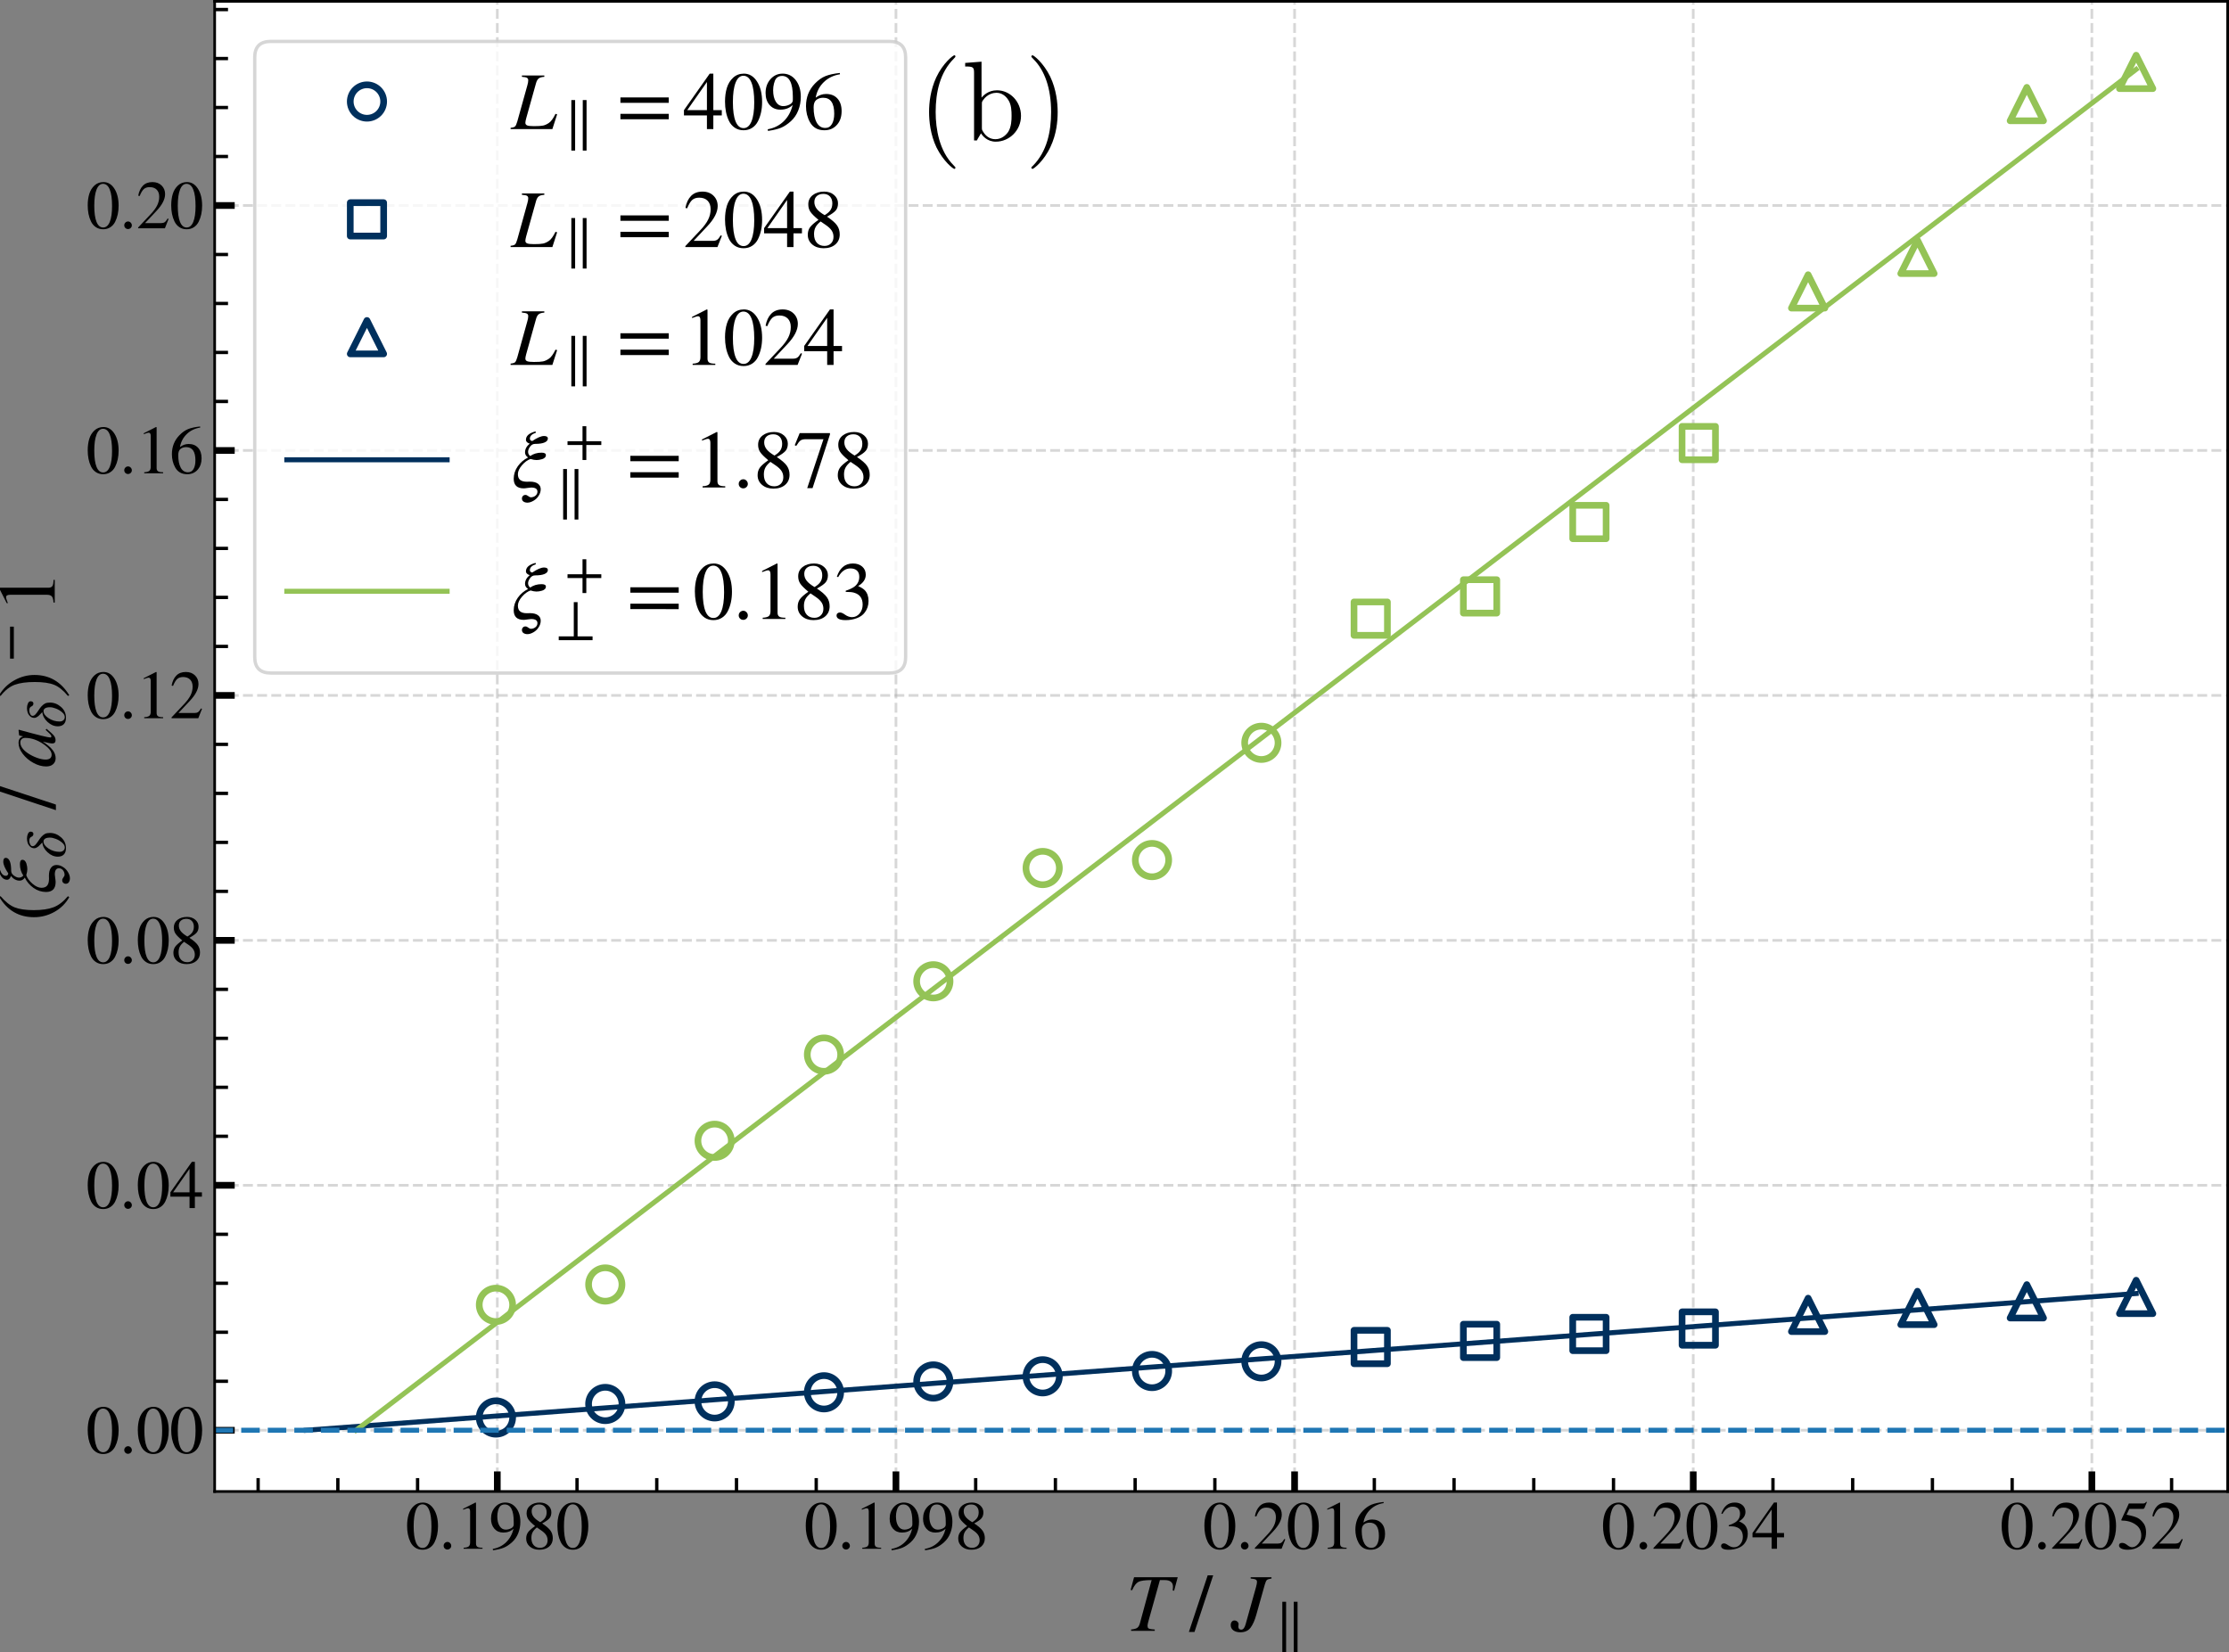<?xml version="1.0" encoding="UTF-8" standalone="no"?>
<svg
   width="667.369pt"
   height="494.661pt"
   viewBox="0 0 667.369 494.661"
   version="1.1"
   id="svg853"
   sodipodi:docname="xi-inv-divergence-100-4-svg.svg"
   inkscape:version="1.1.2 (0a00cf5339, 2022-02-04)"
   xmlns:inkscape="http://www.inkscape.org/namespaces/inkscape"
   xmlns:sodipodi="http://sodipodi.sourceforge.net/DTD/sodipodi-0.dtd"
   xmlns:xlink="http://www.w3.org/1999/xlink"
   xmlns="http://www.w3.org/2000/svg"
   xmlns:svg="http://www.w3.org/2000/svg"
   xmlns:rdf="http://www.w3.org/1999/02/22-rdf-syntax-ns#"
   xmlns:cc="http://creativecommons.org/ns#"
   xmlns:dc="http://purl.org/dc/elements/1.1/">
  <rect x="0" y="0" width="667.369" height="494.661" fill="#808080" stroke="none"/>
  <sodipodi:namedview
     id="namedview855"
     pagecolor="#ffffff"
     bordercolor="#666666"
     borderopacity="1.0"
     inkscape:pageshadow="2"
     inkscape:pageopacity="0.0"
     inkscape:pagecheckerboard="0"
     inkscape:document-units="pt"
     showgrid="false"
     inkscape:zoom="0.89309055"
     inkscape:cx="627.59593"
     inkscape:cy="198.74804"
     inkscape:window-width="2490"
     inkscape:window-height="1376"
     inkscape:window-x="70"
     inkscape:window-y="27"
     inkscape:window-maximized="1"
     inkscape:current-layer="svg853" />
  <defs
     id="defs6">
    <style
       type="text/css"
       id="style4">*{stroke-linejoin: round; stroke-linecap: butt}</style>
  </defs>
  <g
     id="axes_1"
     transform="translate(-13.431,-10.4)">
    <g
       id="patch_2">
      <path
         d="M 77.7,456.988 H 680.4 V 10.8 H 77.7 Z"
         style="fill:#ffffff"
         id="path11" />
    </g>
    <g
       id="matplotlib.axis_1">
      <g
         id="xtick_1">
        <g
           id="line2d_1">
          <path
             d="M 281.681,456.988 V 10.8"
             clip-path="url(#p92ac321de3)"
             style="fill:none;stroke:#b0b0b0;stroke-width:0.8;stroke-dasharray:2.96, 1.28;stroke-dashoffset:0;stroke-opacity:0.5"
             id="path14" />
        </g>
        <g
           id="line2d_2">
          <defs
             id="defs18">
            <path
               id="m4de58ef95d"
               d="M 0,0 V -6"
               style="stroke:#000000;stroke-width:2" />
          </defs>
          <g
             id="g22">
            <use
               xlink:href="#m4de58ef95d"
               x="281.681"
               y="456.988"
               style="stroke:#000000;stroke-width:2"
               id="use20"
               width="100%"
               height="100%" />
          </g>
        </g>
        <g
           id="text_1">
          <!-- 0.1998 -->
          <g
             transform="matrix(0.2,0,0,-0.2,254.181,474.147)"
             id="g44">
            <defs
               id="defs30">
              <path
                 id="STIXGeneral-Regular-30"
                 d="m 3046,2112 q 0,-429 -83,-810 Q 2880,922 2717,602 2554,282 2266,96 1978,-90 1600,-90 1210,-90 915,108 621,307 461,640 301,973 227,1350 q -73,378 -73,800 0,596 147,1072 147,477 489,790 343,314 836,314 627,0 1023,-614 397,-614 397,-1600 z m -614,-32 q 0,1011 -215,1545 -214,535 -630,535 -397,0 -608,-538 Q 768,3085 768,2106 768,1120 979,598 1190,77 1600,77 q 403,0 617,521 215,522 215,1482 z"
                 transform="scale(0.016)" />
              <path
                 id="STIXGeneral-Regular-2e"
                 d="M 1158,275 Q 1158,134 1052,32 947,-70 800,-70 653,-70 550,32 448,134 448,281 q 0,148 105,253 106,106 253,106 141,0 246,-109 106,-109 106,-256 z"
                 transform="scale(0.016)" />
              <path
                 id="STIXGeneral-Regular-31"
                 d="M 2522,0 H 755 v 96 q 352,19 480,131 128,112 128,381 v 2874 q 0,313 -192,313 -89,0 -288,-77 l -173,-64 v 90 l 1146,582 58,-19 V 486 q 0,-211 128,-301 128,-89 480,-89 z"
                 transform="scale(0.016)" />
              <path
                 id="STIXGeneral-Regular-39"
                 d="m 378,-141 -20,128 q 736,128 1245,621 509,493 701,1274 -371,-365 -960,-365 -518,0 -835,358 -317,359 -317,941 0,646 381,1078 381,432 950,432 608,0 1005,-486 410,-512 410,-1318 0,-564 -196,-1060 Q 2547,966 2170,621 1773,262 1395,105 1018,-51 378,-141 Z m 1939,2413 v 250 q 0,1625 -845,1625 -301,0 -467,-217 -96,-128 -160,-384 -64,-256 -64,-512 0,-570 214,-906 215,-336 573,-336 256,0 502,125 247,125 247,355 z"
                 transform="scale(0.016)" />
              <path
                 id="STIXGeneral-Regular-38"
                 d="m 2848,992 q 0,-493 -343,-788 -342,-294 -918,-294 -537,0 -883,294 -346,295 -346,750 0,339 166,579 167,240 666,592 -480,397 -637,640 -156,243 -156,563 0,454 348,726 349,272 893,272 468,0 772,-266 304,-265 304,-649 0,-352 -183,-563 -182,-211 -675,-474 576,-384 784,-685 208,-300 208,-697 z m -576,2419 q 0,333 -186,534 -185,202 -512,202 -326,0 -515,-170 -189,-169 -189,-464 0,-294 189,-534 189,-240 611,-489 327,192 464,406 138,214 138,515 z M 1734,1741 1357,1997 Q 1075,1766 960,1545 845,1325 845,1011 845,576 1065,333 1286,90 1658,90 q 313,0 508,195 196,195 196,509 0,288 -148,505 -147,218 -480,442 z"
                 transform="scale(0.016)" />
            </defs>
            <use
               xlink:href="#STIXGeneral-Regular-30"
               id="use32"
               x="0"
               y="0"
               width="100%"
               height="100%" />
            <use
               xlink:href="#STIXGeneral-Regular-2e"
               x="50"
               id="use34"
               y="0"
               width="100%"
               height="100%" />
            <use
               xlink:href="#STIXGeneral-Regular-31"
               x="75"
               id="use36"
               y="0"
               width="100%"
               height="100%" />
            <use
               xlink:href="#STIXGeneral-Regular-39"
               x="125"
               id="use38"
               y="0"
               width="100%"
               height="100%" />
            <use
               xlink:href="#STIXGeneral-Regular-39"
               x="175"
               id="use40"
               y="0"
               width="100%"
               height="100%" />
            <use
               xlink:href="#STIXGeneral-Regular-38"
               x="225"
               id="use42"
               y="0"
               width="100%"
               height="100%" />
          </g>
        </g>
      </g>
      <g
         id="xtick_2">
        <g
           id="line2d_3">
          <path
             d="M 162.326,456.988 V 10.8"
             clip-path="url(#p92ac321de3)"
             style="fill:none;stroke:#b0b0b0;stroke-width:0.8;stroke-dasharray:2.96, 1.28;stroke-dashoffset:0;stroke-opacity:0.5"
             id="path48" />
        </g>
        <g
           id="line2d_4">
          <g
             id="g53">
            <use
               xlink:href="#m4de58ef95d"
               x="162.326"
               y="456.988"
               style="stroke:#000000;stroke-width:2"
               id="use51"
               width="100%"
               height="100%" />
          </g>
        </g>
        <g
           id="text_2">
          <!-- 0.1980 -->
          <g
             transform="matrix(0.2,0,0,-0.2,134.826,474.147)"
             id="g68">
            <use
               xlink:href="#STIXGeneral-Regular-30"
               id="use56"
               x="0"
               y="0"
               width="100%"
               height="100%" />
            <use
               xlink:href="#STIXGeneral-Regular-2e"
               x="50"
               id="use58"
               y="0"
               width="100%"
               height="100%" />
            <use
               xlink:href="#STIXGeneral-Regular-31"
               x="75"
               id="use60"
               y="0"
               width="100%"
               height="100%" />
            <use
               xlink:href="#STIXGeneral-Regular-39"
               x="125"
               id="use62"
               y="0"
               width="100%"
               height="100%" />
            <use
               xlink:href="#STIXGeneral-Regular-38"
               x="175"
               id="use64"
               y="0"
               width="100%"
               height="100%" />
            <use
               xlink:href="#STIXGeneral-Regular-30"
               x="225"
               id="use66"
               y="0"
               width="100%"
               height="100%" />
          </g>
        </g>
      </g>
      <g
         id="xtick_3">
        <g
           id="line2d_5">
          <path
             d="M 520.389,456.988 V 10.8"
             clip-path="url(#p92ac321de3)"
             style="fill:none;stroke:#b0b0b0;stroke-width:0.8;stroke-dasharray:2.96, 1.28;stroke-dashoffset:0;stroke-opacity:0.5"
             id="path72" />
        </g>
        <g
           id="line2d_6">
          <g
             id="g77">
            <use
               xlink:href="#m4de58ef95d"
               x="520.389"
               y="456.988"
               style="stroke:#000000;stroke-width:2"
               id="use75"
               width="100%"
               height="100%" />
          </g>
        </g>
        <g
           id="text_3">
          <!-- 0.2034 -->
          <g
             transform="matrix(0.2,0,0,-0.2,492.889,474.147)"
             id="g97">
            <defs
               id="defs83">
              <path
                 id="STIXGeneral-Regular-32"
                 d="M 3034,877 2688,0 H 186 v 77 l 1139,1209 q 448,468 640,858 192,390 192,806 0,429 -237,666 -237,237 -653,237 -345,0 -547,-180 -202,-179 -394,-652 l -134,32 q 109,595 438,934 330,339 893,339 531,0 857,-320 327,-320 327,-806 0,-723 -819,-1587 L 832,486 h 1498 q 211,0 335,83 125,84 279,346 z"
                 transform="scale(0.016)" />
              <path
                 id="STIXGeneral-Regular-33"
                 d="m 390,3264 -102,26 q 147,480 460,758 314,278 794,278 448,0 723,-243 276,-243 276,-633 0,-525 -595,-884 352,-153 531,-339 281,-313 281,-825 0,-512 -294,-896 Q 2246,211 1840,60 1434,-90 979,-90 q -717,0 -717,365 0,103 77,167 77,64 186,64 160,0 390,-167 282,-198 551,-198 352,0 592,284 240,285 240,695 0,736 -666,928 -198,64 -653,64 v 90 q 359,121 538,230 518,294 518,858 0,320 -183,486 -182,166 -508,166 -576,0 -954,-678 z"
                 transform="scale(0.016)" />
              <path
                 id="STIXGeneral-Regular-34"
                 d="M 3027,1069 H 2368 V 0 H 1869 V 1069 H 77 v 409 l 2009,2848 h 282 V 1478 h 659 z M 1869,1478 V 3674 L 333,1478 Z"
                 transform="scale(0.016)" />
            </defs>
            <use
               xlink:href="#STIXGeneral-Regular-30"
               id="use85"
               x="0"
               y="0"
               width="100%"
               height="100%" />
            <use
               xlink:href="#STIXGeneral-Regular-2e"
               x="50"
               id="use87"
               y="0"
               width="100%"
               height="100%" />
            <use
               xlink:href="#STIXGeneral-Regular-32"
               x="75"
               id="use89"
               y="0"
               width="100%"
               height="100%" />
            <use
               xlink:href="#STIXGeneral-Regular-30"
               x="125"
               id="use91"
               y="0"
               width="100%"
               height="100%" />
            <use
               xlink:href="#STIXGeneral-Regular-33"
               x="175"
               id="use93"
               y="0"
               width="100%"
               height="100%" />
            <use
               xlink:href="#STIXGeneral-Regular-34"
               x="225"
               id="use95"
               y="0"
               width="100%"
               height="100%" />
          </g>
        </g>
      </g>
      <g
         id="xtick_4">
        <g
           id="line2d_7">
          <path
             d="M 401.035,456.988 V 10.8"
             clip-path="url(#p92ac321de3)"
             style="fill:none;stroke:#b0b0b0;stroke-width:0.8;stroke-dasharray:2.96, 1.28;stroke-dashoffset:0;stroke-opacity:0.5"
             id="path101" />
        </g>
        <g
           id="line2d_8">
          <g
             id="g106">
            <use
               xlink:href="#m4de58ef95d"
               x="401.035"
               y="456.988"
               style="stroke:#000000;stroke-width:2"
               id="use104"
               width="100%"
               height="100%" />
          </g>
        </g>
        <g
           id="text_4">
          <!-- 0.2016 -->
          <g
             transform="matrix(0.2,0,0,-0.2,373.535,474.147)"
             id="g124">
            <defs
               id="defs110">
              <path
                 id="STIXGeneral-Regular-36"
                 d="m 2854,4378 13,-103 Q 2112,4154 1606,3664 1101,3174 973,2451 q 371,288 813,288 563,0 886,-359 323,-358 323,-978 Q 2995,774 2669,378 2291,-90 1651,-90 870,-90 518,557 218,1107 218,1786 q 0,1049 697,1766 397,410 816,579 419,170 1123,247 z M 2419,1203 q 0,1242 -864,1242 -320,0 -531,-170 -211,-169 -211,-573 0,-748 233,-1180 234,-432 676,-432 339,0 518,304 179,304 179,809 z"
                 transform="scale(0.016)" />
            </defs>
            <use
               xlink:href="#STIXGeneral-Regular-30"
               id="use112"
               x="0"
               y="0"
               width="100%"
               height="100%" />
            <use
               xlink:href="#STIXGeneral-Regular-2e"
               x="50"
               id="use114"
               y="0"
               width="100%"
               height="100%" />
            <use
               xlink:href="#STIXGeneral-Regular-32"
               x="75"
               id="use116"
               y="0"
               width="100%"
               height="100%" />
            <use
               xlink:href="#STIXGeneral-Regular-30"
               x="125"
               id="use118"
               y="0"
               width="100%"
               height="100%" />
            <use
               xlink:href="#STIXGeneral-Regular-31"
               x="175"
               id="use120"
               y="0"
               width="100%"
               height="100%" />
            <use
               xlink:href="#STIXGeneral-Regular-36"
               x="225"
               id="use122"
               y="0"
               width="100%"
               height="100%" />
          </g>
        </g>
      </g>
      <g
         id="xtick_5">
        <g
           id="line2d_9">
          <path
             d="M 639.743,456.988 V 10.8"
             clip-path="url(#p92ac321de3)"
             style="fill:none;stroke:#b0b0b0;stroke-width:0.8;stroke-dasharray:2.96, 1.28;stroke-dashoffset:0;stroke-opacity:0.5"
             id="path128" />
        </g>
        <g
           id="line2d_10">
          <g
             id="g133">
            <use
               xlink:href="#m4de58ef95d"
               x="639.743"
               y="456.988"
               style="stroke:#000000;stroke-width:2"
               id="use131"
               width="100%"
               height="100%" />
          </g>
        </g>
        <g
           id="text_5">
          <!-- 0.2052 -->
          <g
             transform="matrix(0.2,0,0,-0.2,612.243,474.147)"
             id="g151">
            <defs
               id="defs137">
              <path
                 id="STIXGeneral-Regular-35"
                 d="m 2803,4358 -230,-544 q -39,-83 -173,-83 H 1158 L 902,3187 q 704,-134 1018,-291 314,-157 582,-528 224,-307 224,-813 0,-461 -150,-775 Q 2426,467 2099,224 1664,-90 1011,-90 646,-90 422,19 198,128 198,307 q 0,243 288,243 231,0 474,-198 250,-205 454,-205 333,0 598,333 266,333 266,749 0,614 -428,960 -557,448 -1364,448 -76,0 -76,51 l 6,32 698,1517 h 1324 q 109,0 170,32 61,32 138,134 z"
                 transform="scale(0.016)" />
            </defs>
            <use
               xlink:href="#STIXGeneral-Regular-30"
               id="use139"
               x="0"
               y="0"
               width="100%"
               height="100%" />
            <use
               xlink:href="#STIXGeneral-Regular-2e"
               x="50"
               id="use141"
               y="0"
               width="100%"
               height="100%" />
            <use
               xlink:href="#STIXGeneral-Regular-32"
               x="75"
               id="use143"
               y="0"
               width="100%"
               height="100%" />
            <use
               xlink:href="#STIXGeneral-Regular-30"
               x="125"
               id="use145"
               y="0"
               width="100%"
               height="100%" />
            <use
               xlink:href="#STIXGeneral-Regular-35"
               x="175"
               id="use147"
               y="0"
               width="100%"
               height="100%" />
            <use
               xlink:href="#STIXGeneral-Regular-32"
               x="225"
               id="use149"
               y="0"
               width="100%"
               height="100%" />
          </g>
        </g>
      </g>
      <g
         id="xtick_6">
        <g
           id="line2d_11">
          <defs
             id="defs156">
            <path
               id="m096b4bede7"
               d="M 0,0 V -4"
               style="stroke:#000000" />
          </defs>
          <g
             id="g160">
            <use
               xlink:href="#m096b4bede7"
               x="90.714"
               y="456.988"
               style="stroke:#000000"
               id="use158"
               width="100%"
               height="100%" />
          </g>
        </g>
      </g>
      <g
         id="xtick_7">
        <g
           id="line2d_12">
          <g
             id="g166">
            <use
               xlink:href="#m096b4bede7"
               x="186.197"
               y="456.988"
               style="stroke:#000000"
               id="use164"
               width="100%"
               height="100%" />
          </g>
        </g>
      </g>
      <g
         id="xtick_8">
        <g
           id="line2d_13">
          <g
             id="g172">
            <use
               xlink:href="#m096b4bede7"
               x="138.456"
               y="456.988"
               style="stroke:#000000"
               id="use170"
               width="100%"
               height="100%" />
          </g>
        </g>
      </g>
      <g
         id="xtick_9">
        <g
           id="line2d_14">
          <g
             id="g178">
            <use
               xlink:href="#m096b4bede7"
               x="233.939"
               y="456.988"
               style="stroke:#000000"
               id="use176"
               width="100%"
               height="100%" />
          </g>
        </g>
      </g>
      <g
         id="xtick_10">
        <g
           id="line2d_15">
          <g
             id="g184">
            <use
               xlink:href="#m096b4bede7"
               x="329.422"
               y="456.988"
               style="stroke:#000000"
               id="use182"
               width="100%"
               height="100%" />
          </g>
        </g>
      </g>
      <g
         id="xtick_11">
        <g
           id="line2d_16">
          <g
             id="g190">
            <use
               xlink:href="#m096b4bede7"
               x="377.164"
               y="456.988"
               style="stroke:#000000"
               id="use188"
               width="100%"
               height="100%" />
          </g>
        </g>
      </g>
      <g
         id="xtick_12">
        <g
           id="line2d_17">
          <g
             id="g196">
            <use
               xlink:href="#m096b4bede7"
               x="472.647"
               y="456.988"
               style="stroke:#000000"
               id="use194"
               width="100%"
               height="100%" />
          </g>
        </g>
      </g>
      <g
         id="xtick_13">
        <g
           id="line2d_18">
          <g
             id="g202">
            <use
               xlink:href="#m096b4bede7"
               x="544.26"
               y="456.988"
               style="stroke:#000000"
               id="use200"
               width="100%"
               height="100%" />
          </g>
        </g>
      </g>
      <g
         id="xtick_14">
        <g
           id="line2d_19">
          <g
             id="g208">
            <use
               xlink:href="#m096b4bede7"
               x="592.001"
               y="456.988"
               style="stroke:#000000"
               id="use206"
               width="100%"
               height="100%" />
          </g>
        </g>
      </g>
      <g
         id="xtick_15">
        <g
           id="line2d_20">
          <g
             id="g214">
            <use
               xlink:href="#m096b4bede7"
               x="424.906"
               y="456.988"
               style="stroke:#000000"
               id="use212"
               width="100%"
               height="100%" />
          </g>
        </g>
      </g>
      <g
         id="xtick_16">
        <g
           id="line2d_21">
          <g
             id="g220">
            <use
               xlink:href="#m096b4bede7"
               x="496.518"
               y="456.988"
               style="stroke:#000000"
               id="use218"
               width="100%"
               height="100%" />
          </g>
        </g>
      </g>
      <g
         id="xtick_17">
        <g
           id="line2d_22">
          <g
             id="g226">
            <use
               xlink:href="#m096b4bede7"
               x="114.585"
               y="456.988"
               style="stroke:#000000"
               id="use224"
               width="100%"
               height="100%" />
          </g>
        </g>
      </g>
      <g
         id="xtick_18">
        <g
           id="line2d_23">
          <g
             id="g232">
            <use
               xlink:href="#m096b4bede7"
               x="210.068"
               y="456.988"
               style="stroke:#000000"
               id="use230"
               width="100%"
               height="100%" />
          </g>
        </g>
      </g>
      <g
         id="xtick_19">
        <g
           id="line2d_24">
          <g
             id="g238">
            <use
               xlink:href="#m096b4bede7"
               x="257.81"
               y="456.988"
               style="stroke:#000000"
               id="use236"
               width="100%"
               height="100%" />
          </g>
        </g>
      </g>
      <g
         id="xtick_20">
        <g
           id="line2d_25">
          <g
             id="g244">
            <use
               xlink:href="#m096b4bede7"
               x="305.551"
               y="456.988"
               style="stroke:#000000"
               id="use242"
               width="100%"
               height="100%" />
          </g>
        </g>
      </g>
      <g
         id="xtick_21">
        <g
           id="line2d_26">
          <g
             id="g250">
            <use
               xlink:href="#m096b4bede7"
               x="448.776"
               y="456.988"
               style="stroke:#000000"
               id="use248"
               width="100%"
               height="100%" />
          </g>
        </g>
      </g>
      <g
         id="xtick_22">
        <g
           id="line2d_27">
          <g
             id="g256">
            <use
               xlink:href="#m096b4bede7"
               x="353.293"
               y="456.988"
               style="stroke:#000000"
               id="use254"
               width="100%"
               height="100%" />
          </g>
        </g>
      </g>
      <g
         id="xtick_23">
        <g
           id="line2d_28">
          <g
             id="g262">
            <use
               xlink:href="#m096b4bede7"
               x="568.13"
               y="456.988"
               style="stroke:#000000"
               id="use260"
               width="100%"
               height="100%" />
          </g>
        </g>
      </g>
      <g
         id="xtick_24">
        <g
           id="line2d_29">
          <g
             id="g268">
            <use
               xlink:href="#m096b4bede7"
               x="615.872"
               y="456.988"
               style="stroke:#000000"
               id="use266"
               width="100%"
               height="100%" />
          </g>
        </g>
      </g>
      <g
         id="xtick_25">
        <g
           id="line2d_30">
          <g
             id="g274">
            <use
               xlink:href="#m096b4bede7"
               x="663.614"
               y="456.988"
               style="stroke:#000000"
               id="use272"
               width="100%"
               height="100%" />
          </g>
        </g>
      </g>
      <g
         id="text_6">
        <!-- $T~/~ J_\parallel$ -->
        <g
           transform="matrix(0.24,0,0,-0.24,350.49,498.808)"
           id="g292">
          <defs
             id="defs282">
            <path
               id="STIXGeneral-Italic-54"
               d="m 4051,4179 -281,-1049 -109,12 q 19,160 19,295 0,518 -646,518 H 2662 L 1786,819 q -90,-313 -90,-422 0,-147 70,-202 71,-54 269,-73 l 224,-20 V 0 H 416 v 102 q 333,32 473,128 141,96 212,352 l 915,3373 Q 1254,3955 988,3817 723,3680 493,3162 l -115,25 268,992 z"
               transform="scale(0.016)" />
            <path
               id="STIXGeneral-Regular-2f"
               d="M 1837,4326 378,-90 H -58 l 1466,4416 z"
               transform="scale(0.016)" />
            <path
               id="STIXGeneral-Italic-4a"
               d="m 3142,4179 v -102 q -275,-39 -358,-113 -83,-73 -166,-361 L 1958,1254 Q 1773,589 1504,237 1235,-115 710,-115 371,-115 166,38 -38,192 -38,448 q 0,154 80,256 80,102 208,102 128,0 227,-86 99,-86 99,-208 0,-38 -10,-93 -9,-54 -9,-80 0,-249 224,-249 224,0 339,409 l 813,2906 q 77,281 77,409 0,128 -96,182 -96,55 -397,81 v 102 z"
               transform="scale(0.016)" />
            <path
               id="STIXGeneral-Regular-2225"
               d="m 2522,-1210 h -423 v 5626 h 423 z m -1274,0 H 826 v 5626 h 422 z"
               transform="scale(0.016)" />
          </defs>
          <use
             xlink:href="#STIXGeneral-Italic-54"
             transform="translate(0,0.406)"
             id="use284"
             x="0"
             y="0"
             width="100%"
             height="100%" />
          <use
             xlink:href="#STIXGeneral-Regular-2f"
             transform="translate(79.666,0.406)"
             id="use286"
             x="0"
             y="0"
             width="100%"
             height="100%" />
          <use
             xlink:href="#STIXGeneral-Italic-4a"
             transform="translate(131.533,0.406)"
             id="use288"
             x="0"
             y="0"
             width="100%"
             height="100%" />
          <use
             xlink:href="#STIXGeneral-Regular-2225"
             transform="matrix(0.7,0,0,0.7,186.041,-12.822)"
             id="use290"
             x="0"
             y="0"
             width="100%"
             height="100%" />
        </g>
      </g>
    </g>
    <g
       id="matplotlib.axis_2">
      <g
         id="ytick_1">
        <g
           id="line2d_31">
          <path
             d="M 77.7,438.652 H 680.4"
             clip-path="url(#p92ac321de3)"
             style="fill:none;stroke:#b0b0b0;stroke-width:0.8;stroke-dasharray:2.96, 1.28;stroke-dashoffset:0;stroke-opacity:0.5"
             id="path296" />
        </g>
        <g
           id="line2d_32">
          <defs
             id="defs300">
            <path
               id="m8d1a440cb9"
               d="M 0,0 H 6"
               style="stroke:#000000;stroke-width:2" />
          </defs>
          <g
             id="g304">
            <use
               xlink:href="#m8d1a440cb9"
               x="77.7"
               y="438.652"
               style="stroke:#000000;stroke-width:2"
               id="use302"
               width="100%"
               height="100%" />
          </g>
        </g>
        <g
           id="text_7">
          <!-- 0.00 -->
          <g
             transform="matrix(0.2,0,0,-0.2,39.2,445.481)"
             id="g315">
            <use
               xlink:href="#STIXGeneral-Regular-30"
               id="use307"
               x="0"
               y="0"
               width="100%"
               height="100%" />
            <use
               xlink:href="#STIXGeneral-Regular-2e"
               x="50"
               id="use309"
               y="0"
               width="100%"
               height="100%" />
            <use
               xlink:href="#STIXGeneral-Regular-30"
               x="75"
               id="use311"
               y="0"
               width="100%"
               height="100%" />
            <use
               xlink:href="#STIXGeneral-Regular-30"
               x="125"
               id="use313"
               y="0"
               width="100%"
               height="100%" />
          </g>
        </g>
      </g>
      <g
         id="ytick_2">
        <g
           id="line2d_33">
          <path
             d="M 77.7,291.964 H 680.4"
             clip-path="url(#p92ac321de3)"
             style="fill:none;stroke:#b0b0b0;stroke-width:0.8;stroke-dasharray:2.96, 1.28;stroke-dashoffset:0;stroke-opacity:0.5"
             id="path319" />
        </g>
        <g
           id="line2d_34">
          <g
             id="g324">
            <use
               xlink:href="#m8d1a440cb9"
               x="77.7"
               y="291.964"
               style="stroke:#000000;stroke-width:2"
               id="use322"
               width="100%"
               height="100%" />
          </g>
        </g>
        <g
           id="text_8">
          <!-- 0.08 -->
          <g
             transform="matrix(0.2,0,0,-0.2,39.2,298.793)"
             id="g335">
            <use
               xlink:href="#STIXGeneral-Regular-30"
               id="use327"
               x="0"
               y="0"
               width="100%"
               height="100%" />
            <use
               xlink:href="#STIXGeneral-Regular-2e"
               x="50"
               id="use329"
               y="0"
               width="100%"
               height="100%" />
            <use
               xlink:href="#STIXGeneral-Regular-30"
               x="75"
               id="use331"
               y="0"
               width="100%"
               height="100%" />
            <use
               xlink:href="#STIXGeneral-Regular-38"
               x="125"
               id="use333"
               y="0"
               width="100%"
               height="100%" />
          </g>
        </g>
      </g>
      <g
         id="ytick_3">
        <g
           id="line2d_35">
          <path
             d="M 77.7,218.619 H 680.4"
             clip-path="url(#p92ac321de3)"
             style="fill:none;stroke:#b0b0b0;stroke-width:0.8;stroke-dasharray:2.96, 1.28;stroke-dashoffset:0;stroke-opacity:0.5"
             id="path339" />
        </g>
        <g
           id="line2d_36">
          <g
             id="g344">
            <use
               xlink:href="#m8d1a440cb9"
               x="77.7"
               y="218.619"
               style="stroke:#000000;stroke-width:2"
               id="use342"
               width="100%"
               height="100%" />
          </g>
        </g>
        <g
           id="text_9">
          <!-- 0.12 -->
          <g
             transform="matrix(0.2,0,0,-0.2,39.2,225.449)"
             id="g355">
            <use
               xlink:href="#STIXGeneral-Regular-30"
               id="use347"
               x="0"
               y="0"
               width="100%"
               height="100%" />
            <use
               xlink:href="#STIXGeneral-Regular-2e"
               x="50"
               id="use349"
               y="0"
               width="100%"
               height="100%" />
            <use
               xlink:href="#STIXGeneral-Regular-31"
               x="75"
               id="use351"
               y="0"
               width="100%"
               height="100%" />
            <use
               xlink:href="#STIXGeneral-Regular-32"
               x="125"
               id="use353"
               y="0"
               width="100%"
               height="100%" />
          </g>
        </g>
      </g>
      <g
         id="ytick_4">
        <g
           id="line2d_37">
          <path
             d="M 77.7,145.275 H 680.4"
             clip-path="url(#p92ac321de3)"
             style="fill:none;stroke:#b0b0b0;stroke-width:0.8;stroke-dasharray:2.96, 1.28;stroke-dashoffset:0;stroke-opacity:0.5"
             id="path359" />
        </g>
        <g
           id="line2d_38">
          <g
             id="g364">
            <use
               xlink:href="#m8d1a440cb9"
               x="77.7"
               y="145.275"
               style="stroke:#000000;stroke-width:2"
               id="use362"
               width="100%"
               height="100%" />
          </g>
        </g>
        <g
           id="text_10">
          <!-- 0.16 -->
          <g
             transform="matrix(0.2,0,0,-0.2,39.2,152.105)"
             id="g375">
            <use
               xlink:href="#STIXGeneral-Regular-30"
               id="use367"
               x="0"
               y="0"
               width="100%"
               height="100%" />
            <use
               xlink:href="#STIXGeneral-Regular-2e"
               x="50"
               id="use369"
               y="0"
               width="100%"
               height="100%" />
            <use
               xlink:href="#STIXGeneral-Regular-31"
               x="75"
               id="use371"
               y="0"
               width="100%"
               height="100%" />
            <use
               xlink:href="#STIXGeneral-Regular-36"
               x="125"
               id="use373"
               y="0"
               width="100%"
               height="100%" />
          </g>
        </g>
      </g>
      <g
         id="ytick_5">
        <g
           id="line2d_39">
          <path
             d="M 77.7,71.931 H 680.4"
             clip-path="url(#p92ac321de3)"
             style="fill:none;stroke:#b0b0b0;stroke-width:0.8;stroke-dasharray:2.96, 1.28;stroke-dashoffset:0;stroke-opacity:0.5"
             id="path379" />
        </g>
        <g
           id="line2d_40">
          <g
             id="g384">
            <use
               xlink:href="#m8d1a440cb9"
               x="77.7"
               y="71.931"
               style="stroke:#000000;stroke-width:2"
               id="use382"
               width="100%"
               height="100%" />
          </g>
        </g>
        <g
           id="text_11">
          <!-- 0.20 -->
          <g
             transform="matrix(0.2,0,0,-0.2,39.2,78.761)"
             id="g395">
            <use
               xlink:href="#STIXGeneral-Regular-30"
               id="use387"
               x="0"
               y="0"
               width="100%"
               height="100%" />
            <use
               xlink:href="#STIXGeneral-Regular-2e"
               x="50"
               id="use389"
               y="0"
               width="100%"
               height="100%" />
            <use
               xlink:href="#STIXGeneral-Regular-32"
               x="75"
               id="use391"
               y="0"
               width="100%"
               height="100%" />
            <use
               xlink:href="#STIXGeneral-Regular-30"
               x="125"
               id="use393"
               y="0"
               width="100%"
               height="100%" />
          </g>
        </g>
      </g>
      <g
         id="ytick_6">
        <g
           id="line2d_41">
          <path
             d="M 77.7,365.308 H 680.4"
             clip-path="url(#p92ac321de3)"
             style="fill:none;stroke:#b0b0b0;stroke-width:0.8;stroke-dasharray:2.96, 1.28;stroke-dashoffset:0;stroke-opacity:0.5"
             id="path399" />
        </g>
        <g
           id="line2d_42">
          <g
             id="g404">
            <use
               xlink:href="#m8d1a440cb9"
               x="77.7"
               y="365.308"
               style="stroke:#000000;stroke-width:2"
               id="use402"
               width="100%"
               height="100%" />
          </g>
        </g>
        <g
           id="text_12">
          <!-- 0.04 -->
          <g
             transform="matrix(0.2,0,0,-0.2,39.2,372.137)"
             id="g415">
            <use
               xlink:href="#STIXGeneral-Regular-30"
               id="use407"
               x="0"
               y="0"
               width="100%"
               height="100%" />
            <use
               xlink:href="#STIXGeneral-Regular-2e"
               x="50"
               id="use409"
               y="0"
               width="100%"
               height="100%" />
            <use
               xlink:href="#STIXGeneral-Regular-30"
               x="75"
               id="use411"
               y="0"
               width="100%"
               height="100%" />
            <use
               xlink:href="#STIXGeneral-Regular-34"
               x="125"
               id="use413"
               y="0"
               width="100%"
               height="100%" />
          </g>
        </g>
      </g>
      <g
         id="ytick_7">
        <g
           id="line2d_43">
          <defs
             id="defs420">
            <path
               id="m34937fabc0"
               d="M 0,0 H 4"
               style="stroke:#000000" />
          </defs>
          <g
             id="g424">
            <use
               xlink:href="#m34937fabc0"
               x="77.7"
               y="321.301"
               style="stroke:#000000"
               id="use422"
               width="100%"
               height="100%" />
          </g>
        </g>
      </g>
      <g
         id="ytick_8">
        <g
           id="line2d_44">
          <g
             id="g430">
            <use
               xlink:href="#m34937fabc0"
               x="77.7"
               y="189.282"
               style="stroke:#000000"
               id="use428"
               width="100%"
               height="100%" />
          </g>
        </g>
      </g>
      <g
         id="ytick_9">
        <g
           id="line2d_45">
          <g
             id="g436">
            <use
               xlink:href="#m34937fabc0"
               x="77.7"
               y="174.613"
               style="stroke:#000000"
               id="use434"
               width="100%"
               height="100%" />
          </g>
        </g>
      </g>
      <g
         id="ytick_10">
        <g
           id="line2d_46">
          <g
             id="g442">
            <use
               xlink:href="#m34937fabc0"
               x="77.7"
               y="130.606"
               style="stroke:#000000"
               id="use440"
               width="100%"
               height="100%" />
          </g>
        </g>
      </g>
      <g
         id="ytick_11">
        <g
           id="line2d_47">
          <g
             id="g448">
            <use
               xlink:href="#m34937fabc0"
               x="77.7"
               y="203.951"
               style="stroke:#000000"
               id="use446"
               width="100%"
               height="100%" />
          </g>
        </g>
      </g>
      <g
         id="ytick_12">
        <g
           id="line2d_48">
          <g
             id="g454">
            <use
               xlink:href="#m34937fabc0"
               x="77.7"
               y="159.944"
               style="stroke:#000000"
               id="use452"
               width="100%"
               height="100%" />
          </g>
        </g>
      </g>
      <g
         id="ytick_13">
        <g
           id="line2d_49">
          <g
             id="g460">
            <use
               xlink:href="#m34937fabc0"
               x="77.7"
               y="115.938"
               style="stroke:#000000"
               id="use458"
               width="100%"
               height="100%" />
          </g>
        </g>
      </g>
      <g
         id="ytick_14">
        <g
           id="line2d_50">
          <g
             id="g466">
            <use
               xlink:href="#m34937fabc0"
               x="77.7"
               y="101.269"
               style="stroke:#000000"
               id="use464"
               width="100%"
               height="100%" />
          </g>
        </g>
      </g>
      <g
         id="ytick_15">
        <g
           id="line2d_51">
          <g
             id="g472">
            <use
               xlink:href="#m34937fabc0"
               x="77.7"
               y="86.6"
               style="stroke:#000000"
               id="use470"
               width="100%"
               height="100%" />
          </g>
        </g>
      </g>
      <g
         id="ytick_16">
        <g
           id="line2d_52">
          <g
             id="g478">
            <use
               xlink:href="#m34937fabc0"
               x="77.7"
               y="57.262"
               style="stroke:#000000"
               id="use476"
               width="100%"
               height="100%" />
          </g>
        </g>
      </g>
      <g
         id="ytick_17">
        <g
           id="line2d_53">
          <g
             id="g484">
            <use
               xlink:href="#m34937fabc0"
               x="77.7"
               y="350.639"
               style="stroke:#000000"
               id="use482"
               width="100%"
               height="100%" />
          </g>
        </g>
      </g>
      <g
         id="ytick_18">
        <g
           id="line2d_54">
          <g
             id="g490">
            <use
               xlink:href="#m34937fabc0"
               x="77.7"
               y="335.97"
               style="stroke:#000000"
               id="use488"
               width="100%"
               height="100%" />
          </g>
        </g>
      </g>
      <g
         id="ytick_19">
        <g
           id="line2d_55">
          <g
             id="g496">
            <use
               xlink:href="#m34937fabc0"
               x="77.7"
               y="247.957"
               style="stroke:#000000"
               id="use494"
               width="100%"
               height="100%" />
          </g>
        </g>
      </g>
      <g
         id="ytick_20">
        <g
           id="line2d_56">
          <g
             id="g502">
            <use
               xlink:href="#m34937fabc0"
               x="77.7"
               y="233.288"
               style="stroke:#000000"
               id="use500"
               width="100%"
               height="100%" />
          </g>
        </g>
      </g>
      <g
         id="ytick_21">
        <g
           id="line2d_57">
          <g
             id="g508">
            <use
               xlink:href="#m34937fabc0"
               x="77.7"
               y="13.256"
               style="stroke:#000000"
               id="use506"
               width="100%"
               height="100%" />
          </g>
        </g>
      </g>
      <g
         id="ytick_22">
        <g
           id="line2d_58">
          <g
             id="g514">
            <use
               xlink:href="#m34937fabc0"
               x="77.7"
               y="42.594"
               style="stroke:#000000"
               id="use512"
               width="100%"
               height="100%" />
          </g>
        </g>
      </g>
      <g
         id="ytick_23">
        <g
           id="line2d_59">
          <g
             id="g520">
            <use
               xlink:href="#m34937fabc0"
               x="77.7"
               y="379.976"
               style="stroke:#000000"
               id="use518"
               width="100%"
               height="100%" />
          </g>
        </g>
      </g>
      <g
         id="ytick_24">
        <g
           id="line2d_60">
          <g
             id="g526">
            <use
               xlink:href="#m34937fabc0"
               x="77.7"
               y="262.626"
               style="stroke:#000000"
               id="use524"
               width="100%"
               height="100%" />
          </g>
        </g>
      </g>
      <g
         id="ytick_25">
        <g
           id="line2d_61">
          <g
             id="g532">
            <use
               xlink:href="#m34937fabc0"
               x="77.7"
               y="394.645"
               style="stroke:#000000"
               id="use530"
               width="100%"
               height="100%" />
          </g>
        </g>
      </g>
      <g
         id="ytick_26">
        <g
           id="line2d_62">
          <g
             id="g538">
            <use
               xlink:href="#m34937fabc0"
               x="77.7"
               y="409.314"
               style="stroke:#000000"
               id="use536"
               width="100%"
               height="100%" />
          </g>
        </g>
      </g>
      <g
         id="ytick_27">
        <g
           id="line2d_63">
          <g
             id="g544">
            <use
               xlink:href="#m34937fabc0"
               x="77.7"
               y="306.632"
               style="stroke:#000000"
               id="use542"
               width="100%"
               height="100%" />
          </g>
        </g>
      </g>
      <g
         id="ytick_28">
        <g
           id="line2d_64">
          <g
             id="g550">
            <use
               xlink:href="#m34937fabc0"
               x="77.7"
               y="277.295"
               style="stroke:#000000"
               id="use548"
               width="100%"
               height="100%" />
          </g>
        </g>
      </g>
      <g
         id="ytick_29">
        <g
           id="line2d_65">
          <g
             id="g556">
            <use
               xlink:href="#m34937fabc0"
               x="77.7"
               y="423.983"
               style="stroke:#000000"
               id="use554"
               width="100%"
               height="100%" />
          </g>
        </g>
      </g>
      <g
         id="ytick_30">
        <g
           id="line2d_66">
          <g
             id="g562">
            <use
               xlink:href="#m34937fabc0"
               x="77.7"
               y="27.925"
               style="stroke:#000000"
               id="use560"
               width="100%"
               height="100%" />
          </g>
        </g>
      </g>
      <g
         id="text_13">
        <!-- $(\xi_\delta ~/~ a_\delta)^-1$ -->
        <g
           transform="matrix(0,-0.24,-0.24,0,29.991,286.214)"
           id="g592">
          <defs
             id="defs572">
            <path
               id="STIXGeneral-Regular-28"
               d="m 1946,-1030 -77,-103 Q 1126,-710 716,32 307,774 307,1613 q 0,1773 1581,2713 l 58,-102 Q 1293,3667 1075,3126 858,2586 858,1632 858,685 1082,96 q 224,-589 864,-1126 z"
               transform="scale(0.016)" />
            <path
               id="STIXGeneral-Italic-3be"
               d="m 1894,4371 26,-102 q -467,-154 -467,-461 0,-154 185,-186 583,391 916,391 300,0 300,-199 0,-192 -253,-304 -252,-112 -745,-112 -237,0 -391,-218 -153,-217 -153,-390 0,-217 166,-339 378,263 884,263 339,0 339,-192 0,-116 -84,-196 -83,-80 -211,-118 -128,-38 -237,-54 -108,-16 -204,-16 -186,0 -461,83 -346,-115 -663,-480 -316,-365 -323,-698 0,-313 176,-454 176,-141 522,-141 45,0 134,3 90,3 109,3 403,0 621,-160 218,-160 218,-428 0,-288 -180,-544 -140,-218 -390,-362 -250,-144 -467,-144 -179,0 -304,83 -125,83 -125,250 0,109 77,189 77,80 198,80 103,0 221,-93 118,-93 195,-93 211,0 365,125 154,125 154,317 0,320 -487,320 -83,0 -285,-32 -201,-32 -297,-32 -781,0 -781,755 6,525 316,966 311,442 804,685 -237,160 -237,403 0,378 371,685 -83,0 -192,86 -108,87 -108,202 0,467 748,659 z"
               transform="scale(0.016)" />
            <path
               id="STIXGeneral-Italic-3b4"
               d="m 2944,3866 q 0,-122 -61,-215 -61,-93 -189,-93 -115,0 -186,48 -70,48 -105,115 -35,68 -80,135 -45,67 -144,115 -99,48 -259,48 -205,0 -404,-103 -198,-102 -198,-268 0,-166 166,-320 167,-154 458,-343 292,-188 439,-329 224,-211 320,-407 96,-195 96,-540 0,-672 -484,-1226 Q 1830,-70 1101,-70 646,-70 400,166 154,403 154,838 q 0,615 486,1143 486,528 1101,585 -51,52 -215,205 -163,154 -227,227 -64,74 -135,205 -70,131 -70,253 0,288 192,483 192,195 426,265 234,71 464,71 282,0 525,-106 243,-105 243,-303 z M 2278,1702 q 0,384 -122,557 -121,173 -306,173 -423,0 -791,-563 Q 691,1306 691,646 691,384 828,224 966,64 1190,64 q 276,0 538,307 262,307 406,685 144,378 144,646 z"
               transform="scale(0.016)" />
            <path
               id="STIXGeneral-Italic-61"
               d="m 2963,710 83,-70 Q 2688,205 2518,70 2349,-64 2157,-64 q -256,0 -256,262 0,160 147,736 Q 1690,397 1389,163 1088,-70 749,-70 467,-70 288,125 109,320 109,672 q 0,486 278,992 279,506 707,832 429,326 845,326 429,0 512,-371 l 71,307 19,20 390,44 45,-19 q -6,-25 -38,-134 -570,-2074 -570,-2323 0,-84 90,-84 96,0 332,263 z m -627,1600 q 0,167 -96,269 -96,103 -262,103 -436,0 -839,-589 Q 928,1779 787,1395 646,1011 646,717 q 0,-474 384,-474 378,0 813,627 493,711 493,1440 z"
               transform="scale(0.016)" />
            <path
               id="STIXGeneral-Regular-29"
               d="m 186,4224 76,102 q 730,-435 1146,-1178 416,-742 416,-1567 0,-1747 -1581,-2714 l -57,103 q 659,544 873,1084 215,541 215,1508 0,972 -215,1558 -214,586 -873,1104 z"
               transform="scale(0.016)" />
            <path
               id="STIXGeneral-Regular-2212"
               d="M 3974,1408 H 410 v 422 h 3564 z"
               transform="scale(0.016)" />
          </defs>
          <use
             xlink:href="#STIXGeneral-Regular-28"
             transform="translate(0,0.703)"
             id="use574"
             x="0"
             y="0"
             width="100%"
             height="100%" />
          <use
             xlink:href="#STIXGeneral-Italic-3be"
             transform="translate(33.3,0.703)"
             id="use576"
             x="0"
             y="0"
             width="100%"
             height="100%" />
          <use
             xlink:href="#STIXGeneral-Italic-3b4"
             transform="matrix(0.7,0,0,0.7,78.7,-12.525)"
             id="use578"
             x="0"
             y="0"
             width="100%"
             height="100%" />
          <use
             xlink:href="#STIXGeneral-Regular-2f"
             transform="translate(139.376,0.703)"
             id="use580"
             x="0"
             y="0"
             width="100%"
             height="100%" />
          <use
             xlink:href="#STIXGeneral-Italic-61"
             transform="translate(191.242,0.703)"
             id="use582"
             x="0"
             y="0"
             width="100%"
             height="100%" />
          <use
             xlink:href="#STIXGeneral-Italic-3b4"
             transform="matrix(0.7,0,0,0.7,241.342,-12.525)"
             id="use584"
             x="0"
             y="0"
             width="100%"
             height="100%" />
          <use
             xlink:href="#STIXGeneral-Regular-29"
             transform="translate(277.952,0.703)"
             id="use586"
             x="0"
             y="0"
             width="100%"
             height="100%" />
          <use
             xlink:href="#STIXGeneral-Regular-2212"
             transform="matrix(0.7,0,0,0.7,322.903,35.978)"
             id="use588"
             x="0"
             y="0"
             width="100%"
             height="100%" />
          <use
             xlink:href="#STIXGeneral-Regular-31"
             transform="translate(385.37,0.703)"
             id="use590"
             x="0"
             y="0"
             width="100%"
             height="100%" />
        </g>
      </g>
    </g>
    <g
       id="line2d_67">
      <defs
         id="defs597">
        <path
           id="m9d93b07be8"
           d="M 0,5 C 1.326,5 2.598,4.473 3.536,3.536 4.473,2.598 5,1.326 5,0 5,-1.326 4.473,-2.598 3.536,-3.536 2.598,-4.473 1.326,-5 0,-5 -1.326,-5 -2.598,-4.473 -3.536,-3.536 -4.473,-2.598 -5,-1.326 -5,0 -5,1.326 -4.473,2.598 -3.536,3.536 -2.598,4.473 -1.326,5 0,5 Z"
           style="stroke:#00305d;stroke-width:2" />
      </defs>
      <g
         clip-path="url(#p92ac321de3)"
         id="g615">
        <use
           xlink:href="#m9d93b07be8"
           x="161.915"
           y="434.839"
           style="fill-opacity:0;stroke:#00305d;stroke-width:2"
           id="use599"
           width="100%"
           height="100%" />
        <use
           xlink:href="#m9d93b07be8"
           x="194.652"
           y="430.79"
           style="fill-opacity:0;stroke:#00305d;stroke-width:2"
           id="use601"
           width="100%"
           height="100%" />
        <use
           xlink:href="#m9d93b07be8"
           x="227.394"
           y="430.01"
           style="fill-opacity:0;stroke:#00305d;stroke-width:2"
           id="use603"
           width="100%"
           height="100%" />
        <use
           xlink:href="#m9d93b07be8"
           x="260.131"
           y="427.291"
           style="fill-opacity:0;stroke:#00305d;stroke-width:2"
           id="use605"
           width="100%"
           height="100%" />
        <use
           xlink:href="#m9d93b07be8"
           x="292.873"
           y="424.048"
           style="fill-opacity:0;stroke:#00305d;stroke-width:2"
           id="use607"
           width="100%"
           height="100%" />
        <use
           xlink:href="#m9d93b07be8"
           x="325.61"
           y="422.504"
           style="fill-opacity:0;stroke:#00305d;stroke-width:2"
           id="use609"
           width="100%"
           height="100%" />
        <use
           xlink:href="#m9d93b07be8"
           x="358.346"
           y="420.919"
           style="fill-opacity:0;stroke:#00305d;stroke-width:2"
           id="use611"
           width="100%"
           height="100%" />
        <use
           xlink:href="#m9d93b07be8"
           x="391.089"
           y="418.016"
           style="fill-opacity:0;stroke:#00305d;stroke-width:2"
           id="use613"
           width="100%"
           height="100%" />
      </g>
    </g>
    <g
       id="line2d_68">
      <defs
         id="defs619">
        <path
           id="m37927a29fe"
           d="M -5,5 H 5 V -5 H -5 Z"
           style="stroke:#00305d;stroke-width:2;stroke-linejoin:miter" />
      </defs>
      <g
         clip-path="url(#p92ac321de3)"
         id="g629">
        <use
           xlink:href="#m37927a29fe"
           x="423.825"
           y="413.733"
           style="fill-opacity:0;stroke:#00305d;stroke-width:2;stroke-linejoin:miter"
           id="use621"
           width="100%"
           height="100%" />
        <use
           xlink:href="#m37927a29fe"
           x="456.568"
           y="411.905"
           style="fill-opacity:0;stroke:#00305d;stroke-width:2;stroke-linejoin:miter"
           id="use623"
           width="100%"
           height="100%" />
        <use
           xlink:href="#m37927a29fe"
           x="489.31"
           y="409.825"
           style="fill-opacity:0;stroke:#00305d;stroke-width:2;stroke-linejoin:miter"
           id="use625"
           width="100%"
           height="100%" />
        <use
           xlink:href="#m37927a29fe"
           x="522.047"
           y="408.199"
           style="fill-opacity:0;stroke:#00305d;stroke-width:2;stroke-linejoin:miter"
           id="use627"
           width="100%"
           height="100%" />
      </g>
    </g>
    <g
       id="line2d_69">
      <defs
         id="defs633">
        <path
           id="ma5118501f8"
           d="M 0,-5 -5,5 H 5 Z"
           style="stroke:#00305d;stroke-width:2;stroke-linejoin:miter" />
      </defs>
      <g
         clip-path="url(#p92ac321de3)"
         id="g643">
        <use
           xlink:href="#ma5118501f8"
           x="554.789"
           y="404.108"
           style="fill-opacity:0;stroke:#00305d;stroke-width:2;stroke-linejoin:miter"
           id="use635"
           width="100%"
           height="100%" />
        <use
           xlink:href="#ma5118501f8"
           x="587.526"
           y="402.032"
           style="fill-opacity:0;stroke:#00305d;stroke-width:2;stroke-linejoin:miter"
           id="use637"
           width="100%"
           height="100%" />
        <use
           xlink:href="#ma5118501f8"
           x="620.268"
           y="400.051"
           style="fill-opacity:0;stroke:#00305d;stroke-width:2;stroke-linejoin:miter"
           id="use639"
           width="100%"
           height="100%" />
        <use
           xlink:href="#ma5118501f8"
           x="653.005"
           y="398.739"
           style="fill-opacity:0;stroke:#00305d;stroke-width:2;stroke-linejoin:miter"
           id="use641"
           width="100%"
           height="100%" />
      </g>
    </g>
    <g
       id="line2d_70">
      <defs
         id="defs647">
        <path
           id="m863a02479d"
           d="M 0,5 C 1.326,5 2.598,4.473 3.536,3.536 4.473,2.598 5,1.326 5,0 5,-1.326 4.473,-2.598 3.536,-3.536 2.598,-4.473 1.326,-5 0,-5 -1.326,-5 -2.598,-4.473 -3.536,-3.536 -4.473,-2.598 -5,-1.326 -5,0 -5,1.326 -4.473,2.598 -3.536,3.536 -2.598,4.473 -1.326,5 0,5 Z"
           style="stroke:#94c356;stroke-width:2" />
      </defs>
      <g
         clip-path="url(#p92ac321de3)"
         id="g665">
        <use
           xlink:href="#m863a02479d"
           x="161.915"
           y="401.105"
           style="fill-opacity:0;stroke:#94c356;stroke-width:2"
           id="use649"
           width="100%"
           height="100%" />
        <use
           xlink:href="#m863a02479d"
           x="194.652"
           y="395.014"
           style="fill-opacity:0;stroke:#94c356;stroke-width:2"
           id="use651"
           width="100%"
           height="100%" />
        <use
           xlink:href="#m863a02479d"
           x="227.394"
           y="351.988"
           style="fill-opacity:0;stroke:#94c356;stroke-width:2"
           id="use653"
           width="100%"
           height="100%" />
        <use
           xlink:href="#m863a02479d"
           x="260.131"
           y="326.176"
           style="fill-opacity:0;stroke:#94c356;stroke-width:2"
           id="use655"
           width="100%"
           height="100%" />
        <use
           xlink:href="#m863a02479d"
           x="292.873"
           y="304.223"
           style="fill-opacity:0;stroke:#94c356;stroke-width:2"
           id="use657"
           width="100%"
           height="100%" />
        <use
           xlink:href="#m863a02479d"
           x="325.61"
           y="270.308"
           style="fill-opacity:0;stroke:#94c356;stroke-width:2"
           id="use659"
           width="100%"
           height="100%" />
        <use
           xlink:href="#m863a02479d"
           x="358.346"
           y="267.93"
           style="fill-opacity:0;stroke:#94c356;stroke-width:2"
           id="use661"
           width="100%"
           height="100%" />
        <use
           xlink:href="#m863a02479d"
           x="391.089"
           y="232.814"
           style="fill-opacity:0;stroke:#94c356;stroke-width:2"
           id="use663"
           width="100%"
           height="100%" />
      </g>
    </g>
    <g
       id="line2d_71">
      <defs
         id="defs669">
        <path
           id="m6f8818bfe4"
           d="M -5,5 H 5 V -5 H -5 Z"
           style="stroke:#94c356;stroke-width:2;stroke-linejoin:miter" />
      </defs>
      <g
         clip-path="url(#p92ac321de3)"
         id="g679">
        <use
           xlink:href="#m6f8818bfe4"
           x="423.825"
           y="195.639"
           style="fill-opacity:0;stroke:#94c356;stroke-width:2;stroke-linejoin:miter"
           id="use671"
           width="100%"
           height="100%" />
        <use
           xlink:href="#m6f8818bfe4"
           x="456.568"
           y="188.981"
           style="fill-opacity:0;stroke:#94c356;stroke-width:2;stroke-linejoin:miter"
           id="use673"
           width="100%"
           height="100%" />
        <use
           xlink:href="#m6f8818bfe4"
           x="489.31"
           y="166.702"
           style="fill-opacity:0;stroke:#94c356;stroke-width:2;stroke-linejoin:miter"
           id="use675"
           width="100%"
           height="100%" />
        <use
           xlink:href="#m6f8818bfe4"
           x="522.047"
           y="143.067"
           style="fill-opacity:0;stroke:#94c356;stroke-width:2;stroke-linejoin:miter"
           id="use677"
           width="100%"
           height="100%" />
      </g>
    </g>
    <g
       id="line2d_72">
      <defs
         id="defs683">
        <path
           id="mdb11ba15a0"
           d="M 0,-5 -5,5 H 5 Z"
           style="stroke:#94c356;stroke-width:2;stroke-linejoin:miter" />
      </defs>
      <g
         clip-path="url(#p92ac321de3)"
         id="g693">
        <use
           xlink:href="#mdb11ba15a0"
           x="554.789"
           y="97.658"
           style="fill-opacity:0;stroke:#94c356;stroke-width:2;stroke-linejoin:miter"
           id="use685"
           width="100%"
           height="100%" />
        <use
           xlink:href="#mdb11ba15a0"
           x="587.526"
           y="87.316"
           style="fill-opacity:0;stroke:#94c356;stroke-width:2;stroke-linejoin:miter"
           id="use687"
           width="100%"
           height="100%" />
        <use
           xlink:href="#mdb11ba15a0"
           x="620.268"
           y="41.564"
           style="fill-opacity:0;stroke:#94c356;stroke-width:2;stroke-linejoin:miter"
           id="use689"
           width="100%"
           height="100%" />
        <use
           xlink:href="#mdb11ba15a0"
           x="653.005"
           y="31.933"
           style="fill-opacity:0;stroke:#94c356;stroke-width:2;stroke-linejoin:miter"
           id="use691"
           width="100%"
           height="100%" />
      </g>
    </g>
    <g
       id="line2d_73">
      <path
         d="m 105.095,438.652 56.82,-4.245 32.736,-2.446 32.743,-2.446 32.736,-2.446 32.743,-2.446 32.736,-2.446 32.736,-2.446 32.743,-2.446 32.736,-2.446 32.743,-2.446 32.743,-2.446 32.736,-2.446 32.743,-2.446 32.736,-2.446 32.743,-2.446 32.736,-2.446"
         clip-path="url(#p92ac321de3)"
         style="fill:none;stroke:#00305d;stroke-width:1.5;stroke-linecap:square"
         id="path696" />
    </g>
    <g
       id="line2d_74">
      <path
         d="m 120.027,438.652 41.888,-32.025 32.736,-25.028 32.743,-25.033 32.736,-25.028 32.743,-25.033 32.736,-25.028 32.736,-25.028 32.743,-25.033 32.736,-25.028 32.743,-25.033 32.743,-25.033 32.736,-25.028 32.743,-25.033 32.736,-25.028 32.743,-25.033 32.736,-25.028"
         clip-path="url(#p92ac321de3)"
         style="fill:none;stroke:#94c356;stroke-width:1.5;stroke-linecap:square"
         id="path699" />
    </g>
    <g
       id="LineCollection_1">
      <path
         d="M 77.7,438.652 H 680.4"
         clip-path="url(#p92ac321de3)"
         style="fill:none;stroke:#1f77b4;stroke-width:1.5;stroke-dasharray:5.55, 2.4;stroke-dashoffset:0"
         id="path702" />
    </g>
    <g
       id="patch_3">
      <path
         d="M 77.7,456.988 V 10.8"
         style="fill:none;stroke:#000000;stroke-width:0.8;stroke-linecap:square;stroke-linejoin:miter"
         id="path705" />
    </g>
    <g
       id="patch_4">
      <path
         d="M 680.4,456.988 V 10.8"
         style="fill:none;stroke:#000000;stroke-width:0.8;stroke-linecap:square;stroke-linejoin:miter"
         id="path708" />
    </g>
    <g
       id="patch_5">
      <path
         d="M 77.7,456.988 H 680.4"
         style="fill:none;stroke:#000000;stroke-width:0.8;stroke-linecap:square;stroke-linejoin:miter"
         id="path711" />
    </g>
    <g
       id="patch_6">
      <path
         d="M 77.7,10.8 H 680.4"
         style="fill:none;stroke:#000000;stroke-width:0.8;stroke-linecap:square;stroke-linejoin:miter"
         id="path714" />
    </g>
    <g
       id="legend_1">
      <g
         id="patch_7">
        <path
           d="m 94.5,211.92 h 185.28 q 4.8,0 4.8,-4.8 V 27.6 q 0,-4.8 -4.8,-4.8 H 94.5 q -4.8,0 -4.8,4.8 v 179.52 q 0,4.8 4.8,4.8 z"
           style="opacity:0.8;fill:#ffffff;stroke:#cccccc;stroke-linejoin:miter"
           id="path717" />
      </g>
      <g
         id="line2d_75">
        <g
           id="g722">
          <use
             xlink:href="#m9d93b07be8"
             x="123.3"
             y="40.8"
             style="fill-opacity:0;stroke:#00305d;stroke-width:2"
             id="use720"
             width="100%"
             height="100%" />
        </g>
      </g>
      <g
         id="text_14">
        <!-- $L_\parallel = 4096$ -->
        <g
           transform="matrix(0.24,0,0,-0.24,166.5,49.2)"
           id="g743">
          <defs
             id="defs727">
            <path
               id="STIXGeneral-Italic-4c"
               d="M 3578,1152 3206,0 H -51 v 102 q 269,26 352,109 83,83 173,391 l 780,2803 q 71,237 71,397 0,140 -100,198 -99,58 -393,77 v 102 h 1747 v -102 q -294,-19 -432,-122 -137,-102 -214,-371 L 1165,838 q -64,-243 -64,-345 0,-147 140,-205 141,-58 532,-58 493,0 707,45 214,45 445,199 262,172 525,716 z"
               transform="scale(0.016)" />
            <path
               id="STIXGeneral-Regular-3d"
               d="M 4077,2048 H 307 v 422 h 3770 z m 0,-1280 H 307 v 422 h 3770 z"
               transform="scale(0.016)" />
          </defs>
          <use
             xlink:href="#STIXGeneral-Italic-4c"
             transform="translate(0,0.594)"
             id="use729"
             x="0"
             y="0"
             width="100%"
             height="100%" />
          <use
             xlink:href="#STIXGeneral-Regular-2225"
             transform="matrix(0.7,0,0,0.7,65.708,-12.634)"
             id="use731"
             x="0"
             y="0"
             width="100%"
             height="100%" />
          <use
             xlink:href="#STIXGeneral-Regular-3d"
             transform="translate(131.275,0.594)"
             id="use733"
             x="0"
             y="0"
             width="100%"
             height="100%" />
          <use
             xlink:href="#STIXGeneral-Regular-34"
             transform="translate(214.215,0.594)"
             id="use735"
             x="0"
             y="0"
             width="100%"
             height="100%" />
          <use
             xlink:href="#STIXGeneral-Regular-30"
             transform="translate(264.215,0.594)"
             id="use737"
             x="0"
             y="0"
             width="100%"
             height="100%" />
          <use
             xlink:href="#STIXGeneral-Regular-39"
             transform="translate(314.215,0.594)"
             id="use739"
             x="0"
             y="0"
             width="100%"
             height="100%" />
          <use
             xlink:href="#STIXGeneral-Regular-36"
             transform="translate(364.215,0.594)"
             id="use741"
             x="0"
             y="0"
             width="100%"
             height="100%" />
        </g>
      </g>
      <g
         id="line2d_76">
        <g
           id="g748">
          <use
             xlink:href="#m37927a29fe"
             x="123.3"
             y="76.08"
             style="fill-opacity:0;stroke:#00305d;stroke-width:2;stroke-linejoin:miter"
             id="use746"
             width="100%"
             height="100%" />
        </g>
      </g>
      <g
         id="text_15">
        <!-- $L_\parallel = 2048$ -->
        <g
           transform="matrix(0.24,0,0,-0.24,166.5,84.48)"
           id="g765">
          <use
             xlink:href="#STIXGeneral-Italic-4c"
             transform="translate(0,0.406)"
             id="use751"
             x="0"
             y="0"
             width="100%"
             height="100%" />
          <use
             xlink:href="#STIXGeneral-Regular-2225"
             transform="matrix(0.7,0,0,0.7,65.708,-12.822)"
             id="use753"
             x="0"
             y="0"
             width="100%"
             height="100%" />
          <use
             xlink:href="#STIXGeneral-Regular-3d"
             transform="translate(131.275,0.406)"
             id="use755"
             x="0"
             y="0"
             width="100%"
             height="100%" />
          <use
             xlink:href="#STIXGeneral-Regular-32"
             transform="translate(214.215,0.406)"
             id="use757"
             x="0"
             y="0"
             width="100%"
             height="100%" />
          <use
             xlink:href="#STIXGeneral-Regular-30"
             transform="translate(264.215,0.406)"
             id="use759"
             x="0"
             y="0"
             width="100%"
             height="100%" />
          <use
             xlink:href="#STIXGeneral-Regular-34"
             transform="translate(314.215,0.406)"
             id="use761"
             x="0"
             y="0"
             width="100%"
             height="100%" />
          <use
             xlink:href="#STIXGeneral-Regular-38"
             transform="translate(364.215,0.406)"
             id="use763"
             x="0"
             y="0"
             width="100%"
             height="100%" />
        </g>
      </g>
      <g
         id="line2d_77">
        <g
           id="g770">
          <use
             xlink:href="#ma5118501f8"
             x="123.3"
             y="111.36"
             style="fill-opacity:0;stroke:#00305d;stroke-width:2;stroke-linejoin:miter"
             id="use768"
             width="100%"
             height="100%" />
        </g>
      </g>
      <g
         id="text_16">
        <!-- $L_\parallel = 1024$ -->
        <g
           transform="matrix(0.24,0,0,-0.24,166.5,119.76)"
           id="g787">
          <use
             xlink:href="#STIXGeneral-Italic-4c"
             transform="translate(0,0.406)"
             id="use773"
             x="0"
             y="0"
             width="100%"
             height="100%" />
          <use
             xlink:href="#STIXGeneral-Regular-2225"
             transform="matrix(0.7,0,0,0.7,65.708,-12.822)"
             id="use775"
             x="0"
             y="0"
             width="100%"
             height="100%" />
          <use
             xlink:href="#STIXGeneral-Regular-3d"
             transform="translate(131.275,0.406)"
             id="use777"
             x="0"
             y="0"
             width="100%"
             height="100%" />
          <use
             xlink:href="#STIXGeneral-Regular-31"
             transform="translate(214.215,0.406)"
             id="use779"
             x="0"
             y="0"
             width="100%"
             height="100%" />
          <use
             xlink:href="#STIXGeneral-Regular-30"
             transform="translate(264.215,0.406)"
             id="use781"
             x="0"
             y="0"
             width="100%"
             height="100%" />
          <use
             xlink:href="#STIXGeneral-Regular-32"
             transform="translate(314.215,0.406)"
             id="use783"
             x="0"
             y="0"
             width="100%"
             height="100%" />
          <use
             xlink:href="#STIXGeneral-Regular-34"
             transform="translate(364.215,0.406)"
             id="use785"
             x="0"
             y="0"
             width="100%"
             height="100%" />
        </g>
      </g>
      <g
         id="line2d_78">
        <path
           d="m 99.3,148.08 h 24 24"
           style="fill:none;stroke:#00305d;stroke-width:1.5;stroke-linecap:square"
           id="path790" />
      </g>
      <g
         id="text_17">
        <!-- $\xi_\parallel^+ = 1.878$ -->
        <g
           transform="matrix(0.24,0,0,-0.24,166.5,156.48)"
           id="g815">
          <defs
             id="defs795">
            <path
               id="STIXGeneral-Regular-2b"
               d="M 4070,1408 H 2400 V -262 H 1978 V 1408 H 307 v 422 h 1671 v 1671 h 422 V 1830 h 1670 z"
               transform="scale(0.016)" />
            <path
               id="STIXGeneral-Regular-37"
               d="M 2874,4134 1517,-51 H 1101 L 2368,3763 H 992 q -275,0 -410,-96 -134,-96 -339,-429 l -115,58 384,941 h 2362 z"
               transform="scale(0.016)" />
          </defs>
          <use
             xlink:href="#STIXGeneral-Italic-3be"
             transform="translate(0,0.498)"
             id="use797"
             x="0"
             y="0"
             width="100%"
             height="100%" />
          <use
             xlink:href="#STIXGeneral-Regular-2b"
             transform="matrix(0.7,0,0,0.7,66.764,37.708)"
             id="use799"
             x="0"
             y="0"
             width="100%"
             height="100%" />
          <use
             xlink:href="#STIXGeneral-Regular-2225"
             transform="matrix(0.7,0,0,0.7,55.508,-25.958)"
             id="use801"
             x="0"
             y="0"
             width="100%"
             height="100%" />
          <use
             xlink:href="#STIXGeneral-Regular-3d"
             transform="translate(143.671,0.498)"
             id="use803"
             x="0"
             y="0"
             width="100%"
             height="100%" />
          <use
             xlink:href="#STIXGeneral-Regular-31"
             transform="translate(226.611,0.498)"
             id="use805"
             x="0"
             y="0"
             width="100%"
             height="100%" />
          <use
             xlink:href="#STIXGeneral-Regular-2e"
             transform="translate(276.611,0.498)"
             id="use807"
             x="0"
             y="0"
             width="100%"
             height="100%" />
          <use
             xlink:href="#STIXGeneral-Regular-38"
             transform="translate(301.611,0.498)"
             id="use809"
             x="0"
             y="0"
             width="100%"
             height="100%" />
          <use
             xlink:href="#STIXGeneral-Regular-37"
             transform="translate(351.611,0.498)"
             id="use811"
             x="0"
             y="0"
             width="100%"
             height="100%" />
          <use
             xlink:href="#STIXGeneral-Regular-38"
             transform="translate(401.611,0.498)"
             id="use813"
             x="0"
             y="0"
             width="100%"
             height="100%" />
        </g>
      </g>
      <g
         id="line2d_79">
        <path
           d="m 99.3,187.44 h 24 24"
           style="fill:none;stroke:#94c356;stroke-width:1.5;stroke-linecap:square"
           id="path818" />
      </g>
      <g
         id="text_18">
        <!-- $\xi_\perp^+ = 0.183$ -->
        <g
           transform="matrix(0.24,0,0,-0.24,166.5,195.84)"
           id="g842">
          <defs
             id="defs822">
            <path
               id="STIXGeneral-Regular-27c2"
               d="M 4102,0 H 333 v 422 h 1677 v 3815 h 422 V 422 h 1670 z"
               transform="scale(0.016)" />
          </defs>
          <use
             xlink:href="#STIXGeneral-Italic-3be"
             transform="translate(0,0.433)"
             id="use824"
             x="0"
             y="0"
             width="100%"
             height="100%" />
          <use
             xlink:href="#STIXGeneral-Regular-2b"
             transform="matrix(0.7,0,0,0.7,66.764,35.708)"
             id="use826"
             x="0"
             y="0"
             width="100%"
             height="100%" />
          <use
             xlink:href="#STIXGeneral-Regular-27c2"
             transform="matrix(0.7,0,0,0.7,55.508,-26.023)"
             id="use828"
             x="0"
             y="0"
             width="100%"
             height="100%" />
          <use
             xlink:href="#STIXGeneral-Regular-3d"
             transform="translate(143.671,0.433)"
             id="use830"
             x="0"
             y="0"
             width="100%"
             height="100%" />
          <use
             xlink:href="#STIXGeneral-Regular-30"
             transform="translate(226.611,0.433)"
             id="use832"
             x="0"
             y="0"
             width="100%"
             height="100%" />
          <use
             xlink:href="#STIXGeneral-Regular-2e"
             transform="translate(276.611,0.433)"
             id="use834"
             x="0"
             y="0"
             width="100%"
             height="100%" />
          <use
             xlink:href="#STIXGeneral-Regular-31"
             transform="translate(301.611,0.433)"
             id="use836"
             x="0"
             y="0"
             width="100%"
             height="100%" />
          <use
             xlink:href="#STIXGeneral-Regular-38"
             transform="translate(351.611,0.433)"
             id="use838"
             x="0"
             y="0"
             width="100%"
             height="100%" />
          <use
             xlink:href="#STIXGeneral-Regular-33"
             transform="translate(401.611,0.433)"
             id="use840"
             x="0"
             y="0"
             width="100%"
             height="100%" />
        </g>
      </g>
    </g>
  </g>
  <defs
     id="defs851">
    <clipPath
       id="p92ac321de3">
      <rect
         x="77.7"
         y="10.8"
         width="602.7"
         height="446.188"
         id="rect848" />
    </clipPath>
  </defs>
  <g
     style="display:inline;fill:#000000;fill-opacity:1;stroke-linecap:butt;stroke-linejoin:round"
     id="g7064-6"
     transform="matrix(3.407,0,0,3.407,-665.98,-277.928)">
    <g
       id="use7773-5"
       transform="translate(276.137,93.918)">
      <path
         style="stroke:none"
         d="m 3.297,2.391 c 0,-0.031 0,-0.047 -0.172,-0.219 C 1.891,0.922 1.562,-0.969 1.562,-2.5 c 0,-1.734 0.375,-3.469 1.609,-4.703 0.125,-0.125 0.125,-0.141 0.125,-0.172 0,-0.078 -0.031,-0.109 -0.094,-0.109 -0.109,0 -1,0.688 -1.594,1.953 -0.5,1.094 -0.625,2.203 -0.625,3.031 0,0.781 0.109,1.984 0.656,3.125 C 2.25,1.844 3.094,2.5 3.203,2.5 c 0.062,0 0.094,-0.031 0.094,-0.109 z m 0,0"
         id="path1693" />
    </g>
    <g
       id="use9832-6"
       transform="translate(280.011,93.918)">
      <path
         style="stroke:none"
         d="m 1.719,-3.766 v -3.156 L 0.281,-6.812 V -6.5 c 0.703,0 0.781,0.062 0.781,0.562 V 0 h 0.25 c 0,-0.016 0.078,-0.156 0.359,-0.625 0.141,0.234 0.562,0.734 1.297,0.734 1.188,0 2.219,-0.984 2.219,-2.266 0,-1.266 -0.969,-2.25 -2.109,-2.25 -0.781,0 -1.203,0.469 -1.359,0.641 z m 0.031,2.625 V -3.188 c 0,-0.188 0,-0.203 0.109,-0.359 C 2.25,-4.109 2.797,-4.188 3.031,-4.188 c 0.453,0 0.812,0.266 1.047,0.641 0.266,0.406 0.281,0.969 0.281,1.391 0,0.359 -0.016,0.953 -0.297,1.406 -0.219,0.312 -0.594,0.641 -1.125,0.641 -0.453,0 -0.812,-0.234 -1.047,-0.609 C 1.75,-0.922 1.75,-0.953 1.75,-1.141 Z m 0,0"
         id="path1701" />
    </g>
    <g
       id="use3550-9"
       transform="translate(285.546,93.918)">
      <path
         style="stroke:none"
         d="m 2.875,-2.5 c 0,-0.766 -0.109,-1.969 -0.656,-3.109 -0.594,-1.219 -1.453,-1.875 -1.547,-1.875 -0.062,0 -0.109,0.047 -0.109,0.109 0,0.031 0,0.047 0.188,0.234 0.984,0.984 1.547,2.562 1.547,4.641 0,1.719 -0.359,3.469 -1.594,4.719 C 0.562,2.344 0.562,2.359 0.562,2.391 0.562,2.453 0.609,2.5 0.672,2.5 0.766,2.5 1.672,1.812 2.25,0.547 2.766,-0.547 2.875,-1.656 2.875,-2.5 Z m 0,0"
         id="path1697" />
    </g>
  </g>
</svg>
